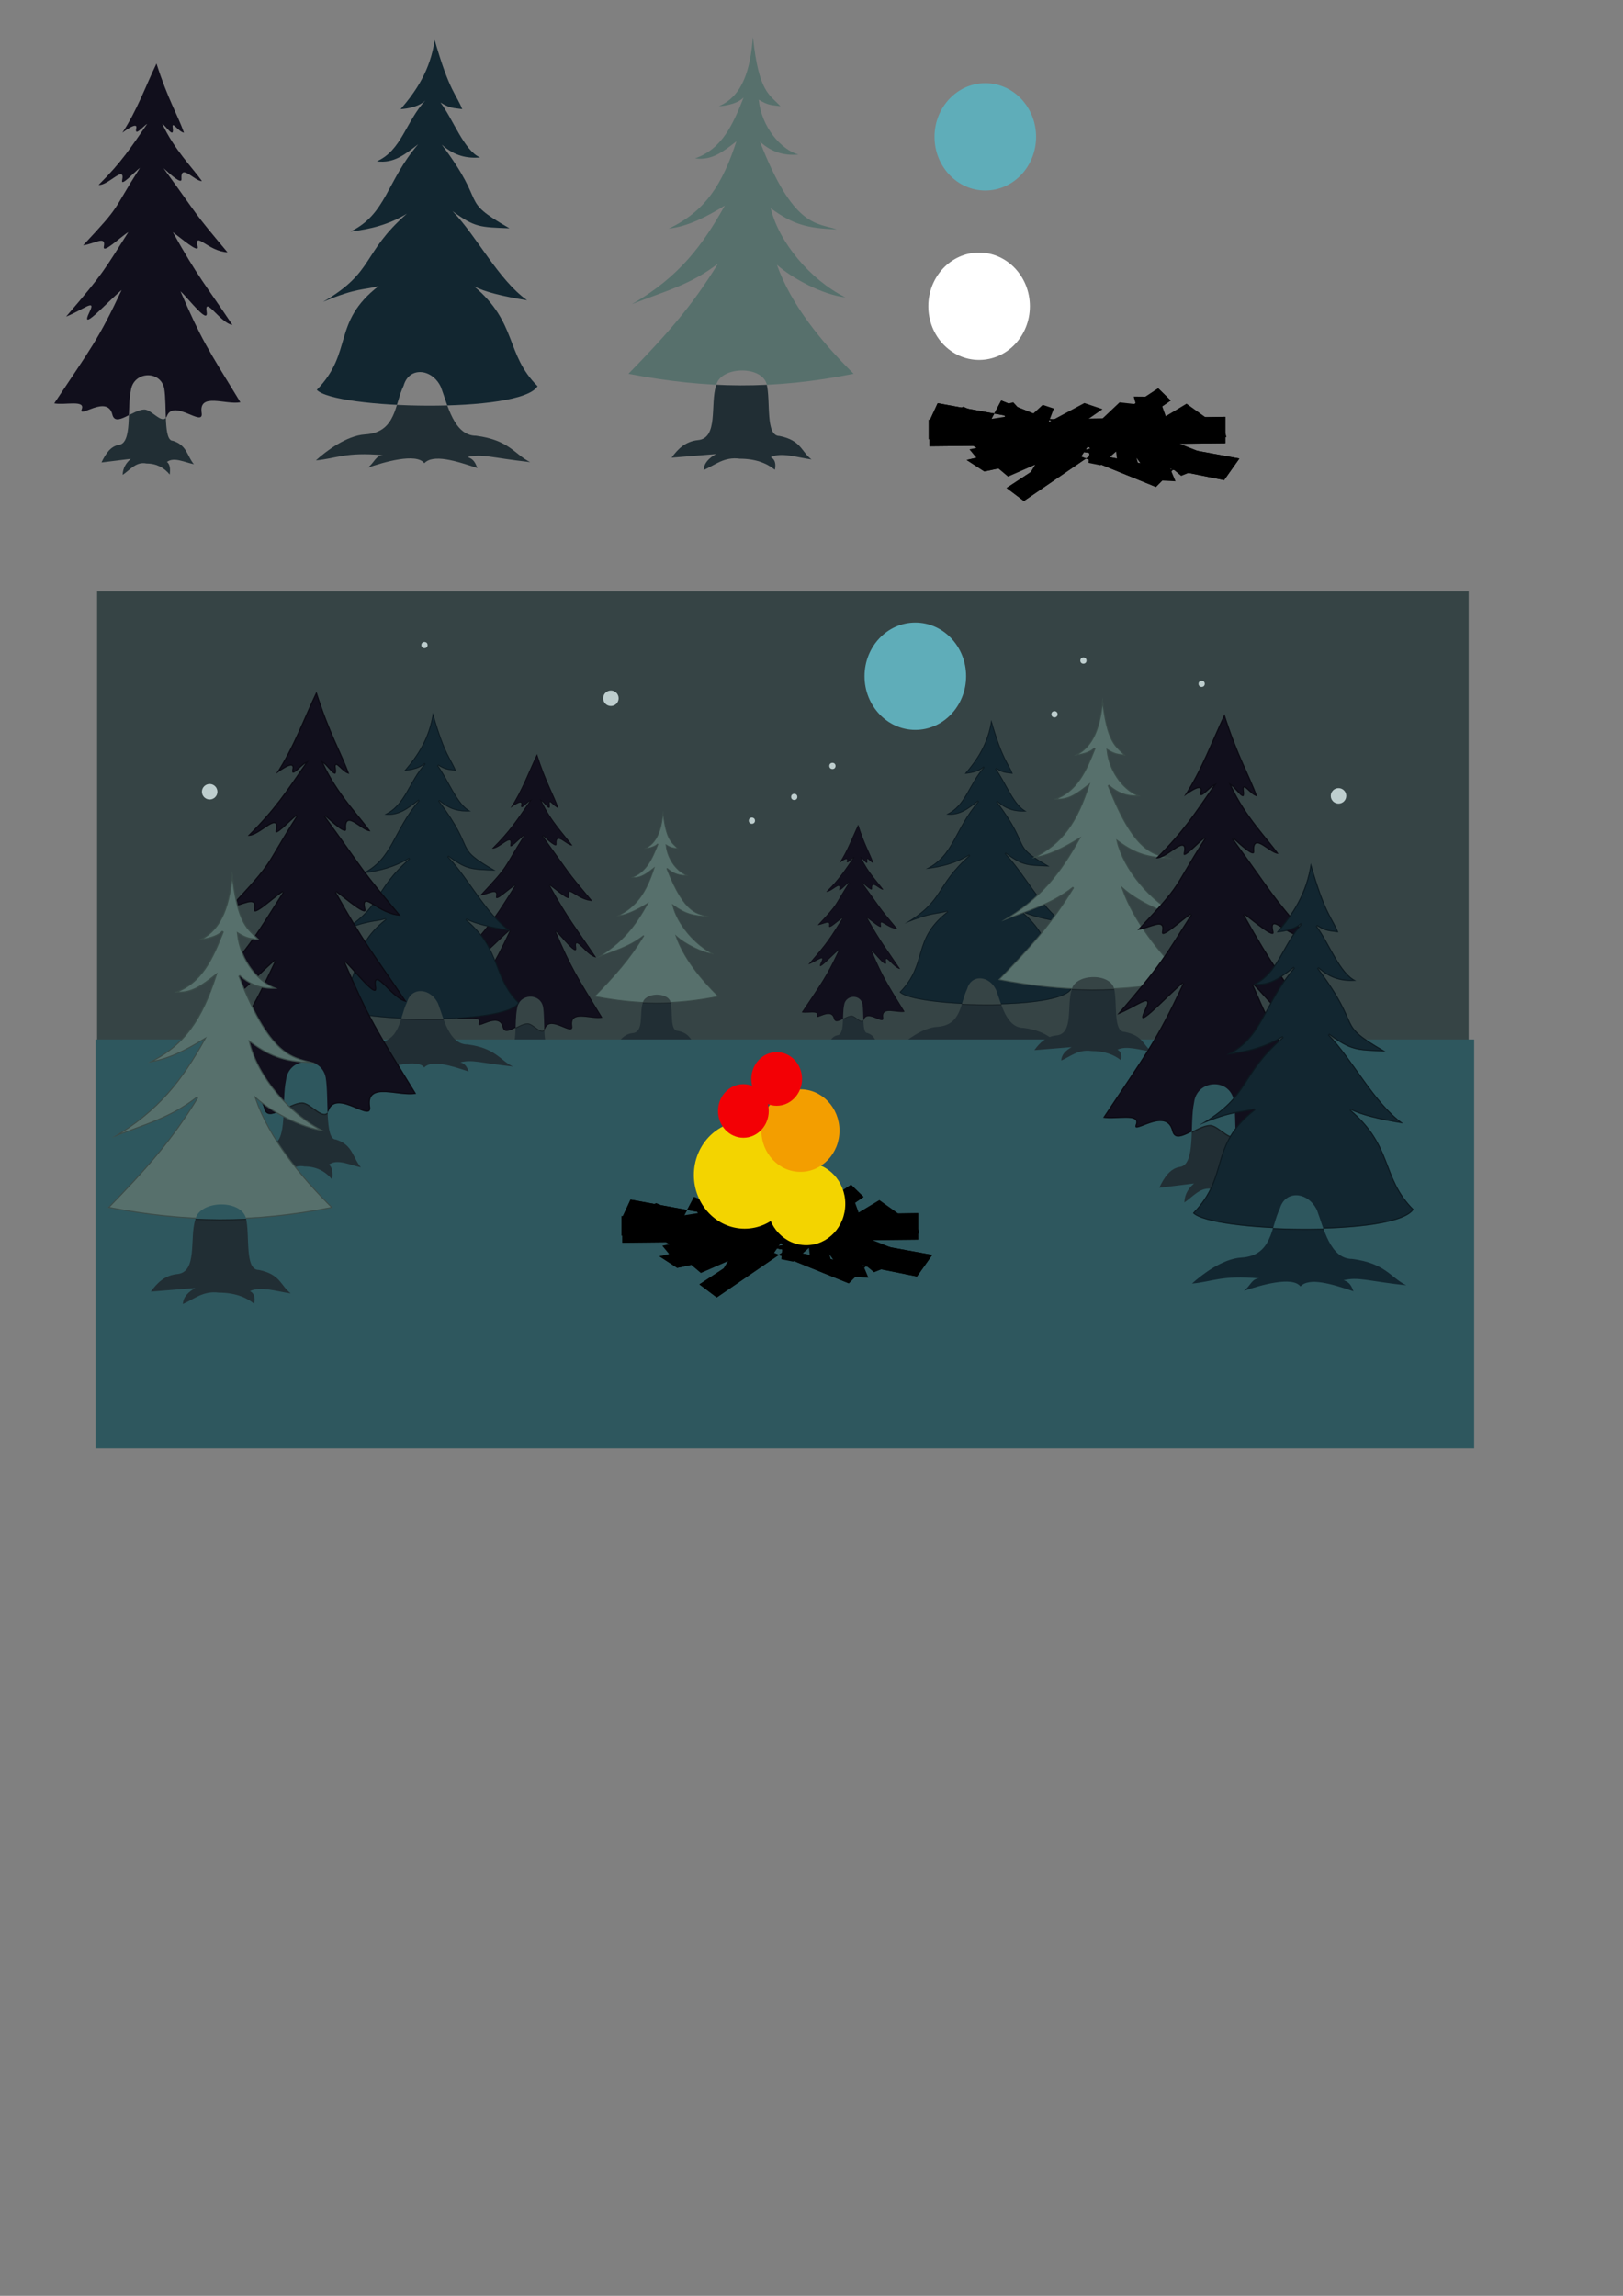 <?xml version="1.0" encoding="UTF-8" standalone="no"?>
<!-- Created with Inkscape (http://www.inkscape.org/) -->

<svg
   xmlns:dc="http://purl.org/dc/elements/1.1/"
   xmlns:cc="http://creativecommons.org/ns#"
   xmlns:rdf="http://www.w3.org/1999/02/22-rdf-syntax-ns#"
   xmlns:svg="http://www.w3.org/2000/svg"
   xmlns="http://www.w3.org/2000/svg"
   xmlns:xlink="http://www.w3.org/1999/xlink"
   xmlns:sodipodi="http://sodipodi.sourceforge.net/DTD/sodipodi-0.dtd"
   xmlns:inkscape="http://www.inkscape.org/namespaces/inkscape"
   width="210mm"
   height="297mm"
   viewBox="0 0 210 297"
   version="1.1"
   id="svg8"
   inkscape:version="0.92.3 (2405546, 2018-03-11)"
   sodipodi:docname="SamuraiJackInspiredConcept.svg"
   inkscape:export-filename="B:\Projetos\2019\2\Multiplayer-Dungeon-Adventure\Multiplayer-Dungeon-Adventure\PSD\SamuraiJackInspiredConcept.png"
   inkscape:export-xdpi="96"
   inkscape:export-ydpi="96">
  <rect x="0" y="0" width="210" height="297" fill="#808080" stroke="none"/>
  <defs
     id="defs2">
    <clipPath
       clipPathUnits="userSpaceOnUse"
       id="clipPath4630">
      <use
         x="0"
         y="0"
         xlink:href="#g4626"
         id="use4632"
         width="100%"
         height="100%" />
    </clipPath>
    <clipPath
       clipPathUnits="userSpaceOnUse"
       id="clipPath4640">
      <use
         x="0"
         y="0"
         xlink:href="#g4636"
         id="use4642"
         width="100%"
         height="100%" />
    </clipPath>
    <clipPath
       clipPathUnits="userSpaceOnUse"
       id="clipPath4650">
      <use
         x="0"
         y="0"
         xlink:href="#g4646"
         id="use4652"
         width="100%"
         height="100%" />
    </clipPath>
    <clipPath
       clipPathUnits="userSpaceOnUse"
       id="clipPath4650-7">
      <use
         x="0"
         y="0"
         xlink:href="#g4646-3"
         id="use4652-2"
         width="100%"
         height="100%" />
    </clipPath>
    <clipPath
       clipPathUnits="userSpaceOnUse"
       id="clipPath4640-9">
      <use
         x="0"
         y="0"
         xlink:href="#g4636-9"
         id="use4642-0"
         width="100%"
         height="100%" />
    </clipPath>
    <clipPath
       clipPathUnits="userSpaceOnUse"
       id="clipPath4640-1">
      <use
         x="0"
         y="0"
         xlink:href="#g4636-1"
         id="use4642-03"
         width="100%"
         height="100%" />
    </clipPath>
    <clipPath
       clipPathUnits="userSpaceOnUse"
       id="clipPath4630-4">
      <use
         x="0"
         y="0"
         xlink:href="#g4626-7"
         id="use4632-8"
         width="100%"
         height="100%" />
    </clipPath>
    <clipPath
       clipPathUnits="userSpaceOnUse"
       id="clipPath4650-5">
      <use
         x="0"
         y="0"
         xlink:href="#g4646-1"
         id="use4652-3"
         width="100%"
         height="100%" />
    </clipPath>
    <clipPath
       clipPathUnits="userSpaceOnUse"
       id="clipPath4650-5-5">
      <use
         x="0"
         y="0"
         xlink:href="#g4646-1-9"
         id="use4652-3-8"
         width="100%"
         height="100%" />
    </clipPath>
    <clipPath
       clipPathUnits="userSpaceOnUse"
       id="clipPath4650-5-5-2">
      <g
         id="use4652-3-8-4"
         inkscape:label="Clip">
        <path
           style="fill:#212e34;fill-opacity:1;stroke:none;stroke-width:0.215px;stroke-linecap:butt;stroke-linejoin:miter;stroke-opacity:1"
           d="m 132.922,165.999 c -0.507,2.355 0.22,6.775 -1.544,7.016 -1.045,0.161 -1.701,1.11 -2.251,2.272 l 3.795,-0.468 c -0.576,0.502 -1.021,1.115 -1.059,2.071 0.968,-0.639 1.741,-1.751 3.089,-1.47 1.312,0.005 2.272,0.544 3.003,1.429 0.104,-0.773 0.015,-1.348 -0.355,-1.63 0.905,-0.677 2.275,0.053 3.483,0.294 -0.887,-1.022 -0.871,-2.465 -2.733,-3.033 -1.238,9.8e-4 -0.735,-4.499 -1.103,-6.749 -0.477,-2.43 -4.019,-2.252 -4.325,0.267 z"
           id="path4912"
           inkscape:connector-curvature="0"
           sodipodi:nodetypes="cccccccccccc" />
        <path
           style="fill:#110f1c;fill-opacity:1;stroke:#000000;stroke-width:0.265px;stroke-linecap:butt;stroke-linejoin:miter;stroke-opacity:0.333"
           d="m 136.241,123.676 c 1.49,4.677 2.717,6.59 3.562,8.954 -0.717,-0.107 -1.596,-1.602 -1.462,-0.673 0.23,1.602 -0.849,-0.176 -1.352,-0.483 1.571,3.388 3.958,5.733 5.135,7.414 -0.892,0.065 -2.804,-2.391 -2.648,-0.276 0.06,0.807 -1.538,-0.69 -2.322,-1.393 4.978,6.858 3.58,5.28 8.275,10.88 -2.5,-0.101 -4.328,-2.868 -3.855,-0.723 0.208,0.945 -2.191,-1.132 -3.216,-1.88 3.241,5.802 4.198,6.756 7.706,11.99 -1.525,-0.179 -3.67,-3.885 -3.331,-1.678 0.269,1.756 -2.435,-1.821 -3.384,-2.665 2.741,6.311 3.362,7.19 7.75,14.354 -1.884,0.377 -5.416,-1.323 -5.012,1.383 0.29,1.942 -3.59,-1.845 -4.488,0.387 -0.525,1.304 -1.939,-0.829 -2.925,-0.826 -1.485,0.005 -3.731,2.341 -4.141,0.652 -0.648,-2.674 -4.481,0.625 -3.96,-0.705 0.48,-1.226 -2.22,-0.486 -3.561,-0.745 4.679,-7.043 5.698,-8.222 8.72,-14.666 -2.199,1.882 -5.537,5.663 -4.127,2.781 0.861,-1.76 -0.91,-0.181 -3.056,0.66 4.927,-5.722 4.909,-6.009 8.051,-10.925 -1.041,0.632 -3.388,2.945 -3.165,1.831 0.29,-1.445 -1.256,-0.295 -2.682,-0.128 5.103,-5.445 3.57,-4.103 7.35,-10.023 -0.786,0.606 -2.484,2.486 -2.304,1.614 0.437,-2.122 -1.862,0.753 -3.041,0.591 3.001,-2.974 4.154,-4.822 6.281,-7.884 -0.442,0.202 -1.677,1.765 -1.413,0.562 0.217,-0.99 -1.794,0.573 -1.794,0.573 1.902,-2.913 2.983,-5.962 4.41,-8.954 z"
           id="path4914"
           inkscape:connector-curvature="0"
           sodipodi:nodetypes="ccsccsccsccsccsssssccsccsccsccscc" />
      </g>
    </clipPath>
    <clipPath
       clipPathUnits="userSpaceOnUse"
       id="clipPath4630-2">
      <use
         x="0"
         y="0"
         xlink:href="#g4626-2"
         id="use4632-1"
         width="100%"
         height="100%" />
    </clipPath>
    <clipPath
       clipPathUnits="userSpaceOnUse"
       id="clipPath4640-3">
      <use
         x="0"
         y="0"
         xlink:href="#g4636-5"
         id="use4642-1"
         width="100%"
         height="100%" />
    </clipPath>
    <clipPath
       clipPathUnits="userSpaceOnUse"
       id="clipPath4630-3">
      <g
         id="use4632-0"
         inkscape:label="Clip">
        <path
           style="fill:#212e34;fill-opacity:1;stroke:none;stroke-width:0.265px;stroke-linecap:butt;stroke-linejoin:miter;stroke-opacity:1"
           d="m 64.849,163.46 c -0.768,2.355 0.334,6.775 -2.339,7.016 -1.583,0.161 -2.575,1.11 -3.408,2.272 l 5.746,-0.468 c -0.873,0.502 -1.547,1.115 -1.604,2.071 1.466,-0.639 2.637,-1.751 4.677,-1.47 1.987,0.005 3.441,0.544 4.547,1.429 0.157,-0.773 0.023,-1.348 -0.538,-1.63 1.371,-0.677 3.445,0.053 5.274,0.294 -1.343,-1.022 -1.318,-2.465 -4.138,-3.033 -1.875,9.8e-4 -1.114,-4.499 -1.67,-6.749 -0.723,-2.43 -6.086,-2.252 -6.548,0.267 z"
           id="path5068"
           inkscape:connector-curvature="0"
           sodipodi:nodetypes="cccccccccccc" />
        <path
           style="fill:#57706c;fill-opacity:1;stroke:#000000;stroke-width:0.265px;stroke-linecap:butt;stroke-linejoin:miter;stroke-opacity:0.333"
           d="m 69.624,118.33 c 0.77,7.174 2.116,7.392 3.562,8.954 -1.174,-0.175 -1.522,-0.067 -2.814,-0.856 0.368,3.555 2.856,6.435 5.135,7.113 -1.671,0.121 -3.29,-0.162 -4.97,-1.669 4.343,11.168 7.322,10.458 9.945,11.348 -3.853,-0.156 -5.635,-0.613 -8.553,-2.74 1.036,4.365 5.112,9.265 9.655,11.526 -3.04,-0.356 -6.949,-2.517 -8.853,-4.21 1.79,5.102 5.723,9.941 9.922,14.098 -10.282,2.06 -19.075,1.941 -29.132,0 4.78,-4.905 8.171,-8.657 11.593,-14.266 -3.472,2.719 -6.824,3.56 -11.125,5.245 6.163,-3.551 9.185,-7.713 11.994,-12.729 -2.361,1.433 -4.7,2.674 -7.25,2.973 4.735,-2.237 6.944,-5.74 8.753,-11.292 -1.687,1.302 -3.138,2.509 -5.345,2.205 3.536,-1.236 4.922,-4.454 6.281,-7.884 -1.002,1.047 -3.207,1.136 -3.207,1.136 3.154,-1.35 4.071,-4.853 4.41,-8.954 z"
           id="path5070"
           inkscape:connector-curvature="0"
           sodipodi:nodetypes="cccccccccccccccccccc" />
      </g>
    </clipPath>
    <clipPath
       clipPathUnits="userSpaceOnUse"
       id="clipPath4650-0">
      <use
         x="0"
         y="0"
         xlink:href="#g4646-4"
         id="use4652-6"
         width="100%"
         height="100%" />
    </clipPath>
    <clipPath
       clipPathUnits="userSpaceOnUse"
       id="clipPath4630-3-7">
      <use
         x="0"
         y="0"
         xlink:href="#g4626-8-7"
         id="use4632-0-1"
         width="100%"
         height="100%" />
    </clipPath>
    <clipPath
       clipPathUnits="userSpaceOnUse"
       id="clipPath1091">
      <use
         x="0"
         y="0"
         xlink:href="#g1087"
         id="use1093"
         width="100%"
         height="100%" />
    </clipPath>
    <clipPath
       clipPathUnits="userSpaceOnUse"
       id="clipPath1109">
      <use
         x="0"
         y="0"
         xlink:href="#g1105"
         id="use1111"
         width="100%"
         height="100%" />
    </clipPath>
    <clipPath
       clipPathUnits="userSpaceOnUse"
       id="clipPath1109-3">
      <use
         x="0"
         y="0"
         xlink:href="#g1105-3"
         id="use1111-1"
         width="100%"
         height="100%" />
    </clipPath>
    <clipPath
       clipPathUnits="userSpaceOnUse"
       id="clipPath1091-9">
      <use
         x="0"
         y="0"
         xlink:href="#g1087-7"
         id="use1093-4"
         width="100%"
         height="100%" />
    </clipPath>
  </defs>
  <sodipodi:namedview
     id="base"
     pagecolor="#ffffff"
     bordercolor="#666666"
     borderopacity="1.0"
     inkscape:pageopacity="0.0"
     inkscape:pageshadow="2"
     inkscape:zoom="0.9899495"
     inkscape:cx="345.52641"
     inkscape:cy="770.90718"
     inkscape:document-units="mm"
     inkscape:current-layer="layer1"
     showgrid="false"
     inkscape:window-width="1920"
     inkscape:window-height="1017"
     inkscape:window-x="-8"
     inkscape:window-y="-8"
     inkscape:window-maximized="1" />
  <g
     inkscape:label="Layer 1"
     inkscape:groupmode="layer"
     id="layer1">
    <g
       id="g4628"
       clip-path="url(#clipPath4630)"
       transform="translate(27.796,-113.539)"
       style="stroke:none">
      <g
         inkscape:label="Clip"
         id="g4626"
         style="stroke:none">
        <path
           sodipodi:nodetypes="cccccccccccc"
           inkscape:connector-curvature="0"
           id="path4592-4"
           d="m 64.849,163.46 c -0.768,2.355 0.334,6.775 -2.339,7.016 -1.583,0.161 -2.575,1.11 -3.408,2.272 l 5.746,-0.468 c -0.873,0.502 -1.547,1.115 -1.604,2.071 1.466,-0.639 2.637,-1.751 4.677,-1.47 1.987,0.005 3.441,0.544 4.547,1.429 0.157,-0.773 0.023,-1.348 -0.538,-1.63 1.371,-0.677 3.445,0.053 5.274,0.294 -1.343,-1.022 -1.318,-2.465 -4.138,-3.033 -1.875,9.8e-4 -1.114,-4.499 -1.67,-6.749 -0.723,-2.43 -6.086,-2.252 -6.548,0.267 z"
           style="fill:#212e34;fill-opacity:1;stroke:none;stroke-width:0.265px;stroke-linecap:butt;stroke-linejoin:miter;stroke-opacity:1" />
        <path
           sodipodi:nodetypes="cccccccccccccccccccc"
           inkscape:connector-curvature="0"
           id="path21"
           d="m 69.624,118.33 c 0.77,7.174 2.116,7.392 3.562,8.954 -1.174,-0.175 -1.522,-0.067 -2.814,-0.856 0.368,3.555 2.856,6.435 5.135,7.113 -1.671,0.121 -3.29,-0.162 -4.97,-1.669 4.343,11.168 7.322,10.458 9.945,11.348 -3.853,-0.156 -5.635,-0.613 -8.553,-2.74 1.036,4.365 5.112,9.265 9.655,11.526 -3.04,-0.356 -6.949,-2.517 -8.853,-4.21 1.79,5.102 5.723,9.941 9.922,14.098 -10.282,2.06 -19.075,1.941 -29.132,0 4.78,-4.905 8.171,-8.657 11.593,-14.266 -3.472,2.719 -6.824,3.56 -11.125,5.245 6.163,-3.551 9.185,-7.713 11.994,-12.729 -2.361,1.433 -4.7,2.674 -7.25,2.973 4.735,-2.237 6.944,-5.74 8.753,-11.292 -1.687,1.302 -3.138,2.509 -5.345,2.205 3.536,-1.236 4.922,-4.454 6.281,-7.884 -1.002,1.047 -3.207,1.136 -3.207,1.136 3.154,-1.35 4.071,-4.853 4.41,-8.954 z"
           style="fill:#57706c;fill-opacity:1;stroke:none;stroke-width:0.265px;stroke-linecap:butt;stroke-linejoin:miter;stroke-opacity:0.333" />
      </g>
    </g>
    <g
       id="g4638"
       clip-path="url(#clipPath4640)"
       transform="translate(-45.586,-115.836)">
      <g
         inkscape:label="Clip"
         id="g4636">
        <path
           sodipodi:nodetypes="cccccccccccc"
           inkscape:connector-curvature="0"
           id="path4592"
           d="m 97.814,165.727 c -1.176,2.355 -0.906,6.066 -4.999,6.307 -2.424,0.161 -5.077,2.197 -6.353,3.358 2.627,-0.226 3.801,-1.117 8.7,-0.668 -0.982,0.032 -1.112,0.937 -1.978,1.61 2.038,-0.708 6.271,-1.951 7.305,-0.572 1.154,-1.223 4.088,-0.307 6.869,0.626 -0.245,-0.582 -0.445,-1.188 -1.294,-1.425 1.938,-0.464 2.961,0.084 8.122,0.655 -2.057,-1.022 -2.681,-2.843 -6.999,-3.411 -2.871,9.8e-4 -3.69,-4.027 -4.543,-6.276 -1.107,-2.43 -4.123,-2.724 -4.831,-0.205 z"
           style="fill:#212e34;fill-opacity:1;stroke:none;stroke-width:0.327px;stroke-linecap:butt;stroke-linejoin:miter;stroke-opacity:1" />
        <path
           sodipodi:nodetypes="cccccccccccccccccccc"
           inkscape:connector-curvature="0"
           id="path21-3"
           d="m 101.83,121.003 c 1.906,6.722 2.85,7.095 3.562,8.954 -1.174,-0.175 -1.522,-0.067 -2.814,-0.856 1.648,2.176 3.052,6.223 5.135,7.113 -1.671,0.121 -3.29,-0.162 -4.97,-1.669 6.134,8.147 2.012,6.94 8.764,10.828 -3.853,-0.156 -4.454,-0.093 -7.371,-2.22 3.173,3.266 5.905,8.857 9.655,11.526 -3.12,-0.496 -5.513,-1.088 -6.857,-1.799 5.636,4.742 4.026,8.758 8.209,12.917 -2.19,3.594 -26.233,2.966 -28.565,0.472 4.78,-4.905 1.905,-8.71 8.003,-13.427 -1.869,0.533 -2.746,0.167 -7.183,2.038 6.732,-3.918 4.971,-6.275 10.838,-11.399 -2.361,1.433 -4.747,2.013 -7.297,2.312 4.665,-2.261 4.643,-6.507 8.753,-11.292 -1.687,1.302 -3.138,2.509 -5.345,2.205 3.199,-1.418 3.727,-5.098 6.281,-7.884 -1.002,1.047 -3.207,1.136 -3.207,1.136 1.999,-2.312 3.845,-5.041 4.41,-8.954 z"
           style="fill:#122630;fill-opacity:1;stroke:none;stroke-width:0.265px;stroke-linecap:butt;stroke-linejoin:miter;stroke-opacity:0.333" />
      </g>
    </g>
    <g
       id="g4648"
       clip-path="url(#clipPath4650)"
       transform="translate(-115.995,-115.46)"
       style="stroke:none;stroke-opacity:1">
      <g
         inkscape:label="Clip"
         id="g4646"
         style="stroke:none;stroke-opacity:1">
        <path
           sodipodi:nodetypes="cccccccccccc"
           inkscape:connector-curvature="0"
           id="path4592-4-2"
           d="m 132.922,165.999 c -0.507,2.355 0.22,6.775 -1.544,7.016 -1.045,0.161 -1.701,1.11 -2.251,2.272 l 3.795,-0.468 c -0.576,0.502 -1.021,1.115 -1.059,2.071 0.968,-0.639 1.741,-1.751 3.089,-1.47 1.312,0.005 2.272,0.544 3.003,1.429 0.104,-0.773 0.015,-1.348 -0.355,-1.63 0.905,-0.677 2.275,0.053 3.483,0.294 -0.887,-1.022 -0.871,-2.465 -2.733,-3.033 -1.238,9.8e-4 -0.735,-4.499 -1.103,-6.749 -0.477,-2.43 -4.019,-2.252 -4.325,0.267 z"
           style="fill:#212e34;fill-opacity:1;stroke:none;stroke-width:0.215px;stroke-linecap:butt;stroke-linejoin:miter;stroke-opacity:1" />
        <path
           sodipodi:nodetypes="ccsccsccsccsccsssssccsccsccsccscc"
           inkscape:connector-curvature="0"
           id="path21-8"
           d="m 136.241,123.676 c 1.49,4.677 2.717,6.59 3.562,8.954 -0.717,-0.107 -1.596,-1.602 -1.462,-0.673 0.23,1.602 -0.849,-0.176 -1.352,-0.483 1.571,3.388 3.958,5.733 5.135,7.414 -0.892,0.065 -2.804,-2.391 -2.648,-0.276 0.06,0.807 -1.538,-0.69 -2.322,-1.393 4.978,6.858 3.58,5.28 8.275,10.88 -2.5,-0.101 -4.328,-2.868 -3.855,-0.723 0.208,0.945 -2.191,-1.132 -3.216,-1.88 3.241,5.802 4.198,6.756 7.706,11.99 -1.525,-0.179 -3.67,-3.885 -3.331,-1.678 0.269,1.756 -2.435,-1.821 -3.384,-2.665 2.741,6.311 3.362,7.19 7.75,14.354 -1.884,0.377 -5.416,-1.323 -5.012,1.383 0.29,1.942 -3.59,-1.845 -4.488,0.387 -0.525,1.304 -1.939,-0.829 -2.925,-0.826 -1.485,0.005 -3.731,2.341 -4.141,0.652 -0.648,-2.674 -4.481,0.625 -3.96,-0.705 0.48,-1.226 -2.22,-0.486 -3.561,-0.745 4.679,-7.043 5.698,-8.222 8.72,-14.666 -2.199,1.882 -5.537,5.663 -4.127,2.781 0.861,-1.76 -0.91,-0.181 -3.056,0.66 4.927,-5.722 4.909,-6.009 8.051,-10.925 -1.041,0.632 -3.388,2.945 -3.165,1.831 0.29,-1.445 -1.256,-0.295 -2.682,-0.128 5.103,-5.445 3.57,-4.103 7.35,-10.023 -0.786,0.606 -2.484,2.486 -2.304,1.614 0.437,-2.122 -1.862,0.753 -3.041,0.591 3.001,-2.974 4.154,-4.822 6.281,-7.884 -0.442,0.202 -1.677,1.765 -1.413,0.562 0.217,-0.99 -1.794,0.573 -1.794,0.573 1.902,-2.913 2.983,-5.962 4.41,-8.954 z"
           style="fill:#110f1c;fill-opacity:1;stroke:none;stroke-width:0.265px;stroke-linecap:butt;stroke-linejoin:miter;stroke-opacity:1" />
      </g>
    </g>
    <rect
       style="fill:#364445;fill-opacity:1;stroke:none;stroke-width:0.287;stroke-opacity:0.333"
       id="rect4684"
       width="177.467"
       height="94.079"
       x="12.562"
       y="76.503" />
    <g
       id="g4628-0-9"
       clip-path="url(#clipPath4630-3-7)"
       transform="matrix(0.552,0,0,0.552,47.355,39.546)">
      <g
         inkscape:label="Clip"
         id="g4626-8-7">
        <path
           sodipodi:nodetypes="cccccccccccc"
           inkscape:connector-curvature="0"
           id="path4592-4-1-1"
           d="m 64.849,163.46 c -0.768,2.355 0.334,6.775 -2.339,7.016 -1.583,0.161 -2.575,1.11 -3.408,2.272 l 5.746,-0.468 c -0.873,0.502 -1.547,1.115 -1.604,2.071 1.466,-0.639 2.637,-1.751 4.677,-1.47 1.987,0.005 3.441,0.544 4.547,1.429 0.157,-0.773 0.023,-1.348 -0.538,-1.63 1.371,-0.677 3.445,0.053 5.274,0.294 -1.343,-1.022 -1.318,-2.465 -4.138,-3.033 -1.875,9.8e-4 -1.114,-4.499 -1.67,-6.749 -0.723,-2.43 -6.086,-2.252 -6.548,0.267 z"
           style="fill:#212e34;fill-opacity:1;stroke:none;stroke-width:0.265px;stroke-linecap:butt;stroke-linejoin:miter;stroke-opacity:1" />
        <path
           sodipodi:nodetypes="cccccccccccccccccccc"
           inkscape:connector-curvature="0"
           id="path21-6-0"
           d="m 69.624,118.33 c 0.77,7.174 2.116,7.392 3.562,8.954 -1.174,-0.175 -1.522,-0.067 -2.814,-0.856 0.368,3.555 2.856,6.435 5.135,7.113 -1.671,0.121 -3.29,-0.162 -4.97,-1.669 4.343,11.168 7.322,10.458 9.945,11.348 -3.853,-0.156 -5.635,-0.613 -8.553,-2.74 1.036,4.365 5.112,9.265 9.655,11.526 -3.04,-0.356 -6.949,-2.517 -8.853,-4.21 1.79,5.102 5.723,9.941 9.922,14.098 -10.282,2.06 -19.075,1.941 -29.132,0 4.78,-4.905 8.171,-8.657 11.593,-14.266 -3.472,2.719 -6.824,3.56 -11.125,5.245 6.163,-3.551 9.185,-7.713 11.994,-12.729 -2.361,1.433 -4.7,2.674 -7.25,2.973 4.735,-2.237 6.944,-5.74 8.753,-11.292 -1.687,1.302 -3.138,2.509 -5.345,2.205 3.536,-1.236 4.922,-4.454 6.281,-7.884 -1.002,1.047 -3.207,1.136 -3.207,1.136 3.154,-1.35 4.071,-4.853 4.41,-8.954 z"
           style="fill:#57706c;fill-opacity:1;stroke:#000000;stroke-width:0.265px;stroke-linecap:butt;stroke-linejoin:miter;stroke-opacity:0.333" />
      </g>
    </g>
    <g
       id="g4648-77"
       clip-path="url(#clipPath4650-0)"
       transform="matrix(0.552,0,0,0.552,35.841,38.424)">
      <g
         inkscape:label="Clip"
         id="g4646-4">
        <path
           sodipodi:nodetypes="cccccccccccc"
           inkscape:connector-curvature="0"
           id="path4592-4-2-0"
           d="m 132.922,165.999 c -0.507,2.355 0.22,6.775 -1.544,7.016 -1.045,0.161 -1.701,1.11 -2.251,2.272 l 3.795,-0.468 c -0.576,0.502 -1.021,1.115 -1.059,2.071 0.968,-0.639 1.741,-1.751 3.089,-1.47 1.312,0.005 2.272,0.544 3.003,1.429 0.104,-0.773 0.015,-1.348 -0.355,-1.63 0.905,-0.677 2.275,0.053 3.483,0.294 -0.887,-1.022 -0.871,-2.465 -2.733,-3.033 -1.238,9.8e-4 -0.735,-4.499 -1.103,-6.749 -0.477,-2.43 -4.019,-2.252 -4.325,0.267 z"
           style="fill:#212e34;fill-opacity:1;stroke:none;stroke-width:0.215px;stroke-linecap:butt;stroke-linejoin:miter;stroke-opacity:1" />
        <path
           sodipodi:nodetypes="ccsccsccsccsccsssssccsccsccsccscc"
           inkscape:connector-curvature="0"
           id="path21-8-6"
           d="m 136.241,123.676 c 1.49,4.677 2.717,6.59 3.562,8.954 -0.717,-0.107 -1.596,-1.602 -1.462,-0.673 0.23,1.602 -0.849,-0.176 -1.352,-0.483 1.571,3.388 3.958,5.733 5.135,7.414 -0.892,0.065 -2.804,-2.391 -2.648,-0.276 0.06,0.807 -1.538,-0.69 -2.322,-1.393 4.978,6.858 3.58,5.28 8.275,10.88 -2.5,-0.101 -4.328,-2.868 -3.855,-0.723 0.208,0.945 -2.191,-1.132 -3.216,-1.88 3.241,5.802 4.198,6.756 7.706,11.99 -1.525,-0.179 -3.67,-3.885 -3.331,-1.678 0.269,1.756 -2.435,-1.821 -3.384,-2.665 2.741,6.311 3.362,7.19 7.75,14.354 -1.884,0.377 -5.416,-1.323 -5.012,1.383 0.29,1.942 -3.59,-1.845 -4.488,0.387 -0.525,1.304 -1.939,-0.829 -2.925,-0.826 -1.485,0.005 -3.731,2.341 -4.141,0.652 -0.648,-2.674 -4.481,0.625 -3.96,-0.705 0.48,-1.226 -2.22,-0.486 -3.561,-0.745 4.679,-7.043 5.698,-8.222 8.72,-14.666 -2.199,1.882 -5.537,5.663 -4.127,2.781 0.861,-1.76 -0.91,-0.181 -3.056,0.66 4.927,-5.722 4.909,-6.009 8.051,-10.925 -1.041,0.632 -3.388,2.945 -3.165,1.831 0.29,-1.445 -1.256,-0.295 -2.682,-0.128 5.103,-5.445 3.57,-4.103 7.35,-10.023 -0.786,0.606 -2.484,2.486 -2.304,1.614 0.437,-2.122 -1.862,0.753 -3.041,0.591 3.001,-2.974 4.154,-4.822 6.281,-7.884 -0.442,0.202 -1.677,1.765 -1.413,0.562 0.217,-0.99 -1.794,0.573 -1.794,0.573 1.902,-2.913 2.983,-5.962 4.41,-8.954 z"
           style="fill:#110f1c;fill-opacity:1;stroke:#000000;stroke-width:0.265px;stroke-linecap:butt;stroke-linejoin:miter;stroke-opacity:0.333" />
      </g>
    </g>
    <g
       id="g4648-0"
       clip-path="url(#clipPath4650-7)"
       transform="matrix(0.778,0,0,0.778,-36.508,1.335)">
      <g
         inkscape:label="Clip"
         id="g4646-3">
        <path
           sodipodi:nodetypes="cccccccccccc"
           inkscape:connector-curvature="0"
           id="path4592-4-2-8"
           d="m 132.922,165.999 c -0.507,2.355 0.22,6.775 -1.544,7.016 -1.045,0.161 -1.701,1.11 -2.251,2.272 l 3.795,-0.468 c -0.576,0.502 -1.021,1.115 -1.059,2.071 0.968,-0.639 1.741,-1.751 3.089,-1.47 1.312,0.005 2.272,0.544 3.003,1.429 0.104,-0.773 0.015,-1.348 -0.355,-1.63 0.905,-0.677 2.275,0.053 3.483,0.294 -0.887,-1.022 -0.871,-2.465 -2.733,-3.033 -1.238,9.8e-4 -0.735,-4.499 -1.103,-6.749 -0.477,-2.43 -4.019,-2.252 -4.325,0.267 z"
           style="fill:#212e34;fill-opacity:1;stroke:none;stroke-width:0.215px;stroke-linecap:butt;stroke-linejoin:miter;stroke-opacity:1" />
        <path
           sodipodi:nodetypes="ccsccsccsccsccsssssccsccsccsccscc"
           inkscape:connector-curvature="0"
           id="path21-8-4"
           d="m 136.241,123.676 c 1.49,4.677 2.717,6.59 3.562,8.954 -0.717,-0.107 -1.596,-1.602 -1.462,-0.673 0.23,1.602 -0.849,-0.176 -1.352,-0.483 1.571,3.388 3.958,5.733 5.135,7.414 -0.892,0.065 -2.804,-2.391 -2.648,-0.276 0.06,0.807 -1.538,-0.69 -2.322,-1.393 4.978,6.858 3.58,5.28 8.275,10.88 -2.5,-0.101 -4.328,-2.868 -3.855,-0.723 0.208,0.945 -2.191,-1.132 -3.216,-1.88 3.241,5.802 4.198,6.756 7.706,11.99 -1.525,-0.179 -3.67,-3.885 -3.331,-1.678 0.269,1.756 -2.435,-1.821 -3.384,-2.665 2.741,6.311 3.362,7.19 7.75,14.354 -1.884,0.377 -5.416,-1.323 -5.012,1.383 0.29,1.942 -3.59,-1.845 -4.488,0.387 -0.525,1.304 -1.939,-0.829 -2.925,-0.826 -1.485,0.005 -3.731,2.341 -4.141,0.652 -0.648,-2.674 -4.481,0.625 -3.96,-0.705 0.48,-1.226 -2.22,-0.486 -3.561,-0.745 4.679,-7.043 5.698,-8.222 8.72,-14.666 -2.199,1.882 -5.537,5.663 -4.127,2.781 0.861,-1.76 -0.91,-0.181 -3.056,0.66 4.927,-5.722 4.909,-6.009 8.051,-10.925 -1.041,0.632 -3.388,2.945 -3.165,1.831 0.29,-1.445 -1.256,-0.295 -2.682,-0.128 5.103,-5.445 3.57,-4.103 7.35,-10.023 -0.786,0.606 -2.484,2.486 -2.304,1.614 0.437,-2.122 -1.862,0.753 -3.041,0.591 3.001,-2.974 4.154,-4.822 6.281,-7.884 -0.442,0.202 -1.677,1.765 -1.413,0.562 0.217,-0.99 -1.794,0.573 -1.794,0.573 1.902,-2.913 2.983,-5.962 4.41,-8.954 z"
           style="fill:#110f1c;fill-opacity:1;stroke:#000000;stroke-width:0.265px;stroke-linecap:butt;stroke-linejoin:miter;stroke-opacity:0.333" />
      </g>
    </g>
    <g
       id="g4638-0"
       clip-path="url(#clipPath4640-1)"
       transform="matrix(0.778,0,0,0.778,49.041,-1.005)">
      <g
         inkscape:label="Clip"
         id="g4636-1">
        <path
           sodipodi:nodetypes="cccccccccccc"
           inkscape:connector-curvature="0"
           id="path4592-7"
           d="m 97.814,165.727 c -1.176,2.355 -0.906,6.066 -4.999,6.307 -2.424,0.161 -5.077,2.197 -6.353,3.358 2.627,-0.226 3.801,-1.117 8.7,-0.668 -0.982,0.032 -1.112,0.937 -1.978,1.61 2.038,-0.708 6.271,-1.951 7.305,-0.572 1.154,-1.223 4.088,-0.307 6.869,0.626 -0.245,-0.582 -0.445,-1.188 -1.294,-1.425 1.938,-0.464 2.961,0.084 8.122,0.655 -2.057,-1.022 -2.681,-2.843 -6.999,-3.411 -2.871,9.8e-4 -3.69,-4.027 -4.543,-6.276 -1.107,-2.43 -4.123,-2.724 -4.831,-0.205 z"
           style="fill:#212e34;fill-opacity:1;stroke:none;stroke-width:0.327px;stroke-linecap:butt;stroke-linejoin:miter;stroke-opacity:1" />
        <path
           sodipodi:nodetypes="cccccccccccccccccccc"
           inkscape:connector-curvature="0"
           id="path21-3-8"
           d="m 101.83,121.003 c 1.906,6.722 2.85,7.095 3.562,8.954 -1.174,-0.175 -1.522,-0.067 -2.814,-0.856 1.648,2.176 3.052,6.223 5.135,7.113 -1.671,0.121 -3.29,-0.162 -4.97,-1.669 6.134,8.147 2.012,6.94 8.764,10.828 -3.853,-0.156 -4.454,-0.093 -7.371,-2.22 3.173,3.266 5.905,8.857 9.655,11.526 -3.12,-0.496 -5.513,-1.088 -6.857,-1.799 5.636,4.742 4.026,8.758 8.209,12.917 -2.19,3.594 -26.233,2.966 -28.565,0.472 4.78,-4.905 1.905,-8.71 8.003,-13.427 -1.869,0.533 -2.746,0.167 -7.183,2.038 6.732,-3.918 4.971,-6.275 10.838,-11.399 -2.361,1.433 -4.747,2.013 -7.297,2.312 4.665,-2.261 4.643,-6.507 8.753,-11.292 -1.687,1.302 -3.138,2.509 -5.345,2.205 3.199,-1.418 3.727,-5.098 6.281,-7.884 -1.002,1.047 -3.207,1.136 -3.207,1.136 1.999,-2.312 3.845,-5.041 4.41,-8.954 z"
           style="fill:#122630;fill-opacity:1;stroke:#000000;stroke-width:0.265px;stroke-linecap:butt;stroke-linejoin:miter;stroke-opacity:0.333" />
      </g>
    </g>
    <rect
       style="fill:#2e575e;fill-opacity:1;stroke:none;stroke-width:0.262;stroke-opacity:0.333"
       id="rect5074"
       width="178.38"
       height="52.917"
       x="12.363"
       y="134.47" />
    <g
       id="g4638-4"
       clip-path="url(#clipPath4640-9)"
       transform="matrix(0.838,0,0,0.838,-29.32,-9.192)">
      <g
         inkscape:label="Clip"
         id="g4636-9">
        <path
           sodipodi:nodetypes="cccccccccccc"
           inkscape:connector-curvature="0"
           id="path4592-0"
           d="m 97.814,165.727 c -1.176,2.355 -0.906,6.066 -4.999,6.307 -2.424,0.161 -5.077,2.197 -6.353,3.358 2.627,-0.226 3.801,-1.117 8.7,-0.668 -0.982,0.032 -1.112,0.937 -1.978,1.61 2.038,-0.708 6.271,-1.951 7.305,-0.572 1.154,-1.223 4.088,-0.307 6.869,0.626 -0.245,-0.582 -0.445,-1.188 -1.294,-1.425 1.938,-0.464 2.961,0.084 8.122,0.655 -2.057,-1.022 -2.681,-2.843 -6.999,-3.411 -2.871,9.8e-4 -3.69,-4.027 -4.543,-6.276 -1.107,-2.43 -4.123,-2.724 -4.831,-0.205 z"
           style="fill:#212e34;fill-opacity:1;stroke:none;stroke-width:0.327px;stroke-linecap:butt;stroke-linejoin:miter;stroke-opacity:1" />
        <path
           sodipodi:nodetypes="cccccccccccccccccccc"
           inkscape:connector-curvature="0"
           id="path21-3-4"
           d="m 101.83,121.003 c 1.906,6.722 2.85,7.095 3.562,8.954 -1.174,-0.175 -1.522,-0.067 -2.814,-0.856 1.648,2.176 3.052,6.223 5.135,7.113 -1.671,0.121 -3.29,-0.162 -4.97,-1.669 6.134,8.147 2.012,6.94 8.764,10.828 -3.853,-0.156 -4.454,-0.093 -7.371,-2.22 3.173,3.266 5.905,8.857 9.655,11.526 -3.12,-0.496 -5.513,-1.088 -6.857,-1.799 5.636,4.742 4.026,8.758 8.209,12.917 -2.19,3.594 -26.233,2.966 -28.565,0.472 4.78,-4.905 1.905,-8.71 8.003,-13.427 -1.869,0.533 -2.746,0.167 -7.183,2.038 6.732,-3.918 4.971,-6.275 10.838,-11.399 -2.361,1.433 -4.747,2.013 -7.297,2.312 4.665,-2.261 4.643,-6.507 8.753,-11.292 -1.687,1.302 -3.138,2.509 -5.345,2.205 3.199,-1.418 3.727,-5.098 6.281,-7.884 -1.002,1.047 -3.207,1.136 -3.207,1.136 1.999,-2.312 3.845,-5.041 4.41,-8.954 z"
           style="fill:#122630;fill-opacity:1;stroke:#000000;stroke-width:0.265px;stroke-linecap:butt;stroke-linejoin:miter;stroke-opacity:0.333" />
      </g>
    </g>
    <g
       id="g4628-8"
       clip-path="url(#clipPath4630-4)"
       transform="matrix(0.838,0,0,0.838,84.313,-8.911)">
      <g
         inkscape:label="Clip"
         id="g4626-7">
        <path
           sodipodi:nodetypes="cccccccccccc"
           inkscape:connector-curvature="0"
           id="path4592-4-8"
           d="m 64.849,163.46 c -0.768,2.355 0.334,6.775 -2.339,7.016 -1.583,0.161 -2.575,1.11 -3.408,2.272 l 5.746,-0.468 c -0.873,0.502 -1.547,1.115 -1.604,2.071 1.466,-0.639 2.637,-1.751 4.677,-1.47 1.987,0.005 3.441,0.544 4.547,1.429 0.157,-0.773 0.023,-1.348 -0.538,-1.63 1.371,-0.677 3.445,0.053 5.274,0.294 -1.343,-1.022 -1.318,-2.465 -4.138,-3.033 -1.875,9.8e-4 -1.114,-4.499 -1.67,-6.749 -0.723,-2.43 -6.086,-2.252 -6.548,0.267 z"
           style="fill:#212e34;fill-opacity:1;stroke:none;stroke-width:0.265px;stroke-linecap:butt;stroke-linejoin:miter;stroke-opacity:1" />
        <path
           sodipodi:nodetypes="cccccccccccccccccccc"
           inkscape:connector-curvature="0"
           id="path21-5"
           d="m 69.624,118.33 c 0.77,7.174 2.116,7.392 3.562,8.954 -1.174,-0.175 -1.522,-0.067 -2.814,-0.856 0.368,3.555 2.856,6.435 5.135,7.113 -1.671,0.121 -3.29,-0.162 -4.97,-1.669 4.343,11.168 7.322,10.458 9.945,11.348 -3.853,-0.156 -5.635,-0.613 -8.553,-2.74 1.036,4.365 5.112,9.265 9.655,11.526 -3.04,-0.356 -6.949,-2.517 -8.853,-4.21 1.79,5.102 5.723,9.941 9.922,14.098 -10.282,2.06 -19.075,1.941 -29.132,0 4.78,-4.905 8.171,-8.657 11.593,-14.266 -3.472,2.719 -6.824,3.56 -11.125,5.245 6.163,-3.551 9.185,-7.713 11.994,-12.729 -2.361,1.433 -4.7,2.674 -7.25,2.973 4.735,-2.237 6.944,-5.74 8.753,-11.292 -1.687,1.302 -3.138,2.509 -5.345,2.205 3.536,-1.236 4.922,-4.454 6.281,-7.884 -1.002,1.047 -3.207,1.136 -3.207,1.136 3.154,-1.35 4.071,-4.853 4.41,-8.954 z"
           style="fill:#57706c;fill-opacity:1;stroke:#000000;stroke-width:0.265px;stroke-linecap:butt;stroke-linejoin:miter;stroke-opacity:0.333" />
      </g>
    </g>
    <g
       id="g4648-7"
       clip-path="url(#clipPath4650-5)"
       transform="matrix(1.187,0,0,1.187,-120.769,-57.321)">
      <g
         inkscape:label="Clip"
         id="g4646-1">
        <path
           sodipodi:nodetypes="cccccccccccc"
           inkscape:connector-curvature="0"
           id="path4592-4-2-4"
           d="m 132.922,165.999 c -0.507,2.355 0.22,6.775 -1.544,7.016 -1.045,0.161 -1.701,1.11 -2.251,2.272 l 3.795,-0.468 c -0.576,0.502 -1.021,1.115 -1.059,2.071 0.968,-0.639 1.741,-1.751 3.089,-1.47 1.312,0.005 2.272,0.544 3.003,1.429 0.104,-0.773 0.015,-1.348 -0.355,-1.63 0.905,-0.677 2.275,0.053 3.483,0.294 -0.887,-1.022 -0.871,-2.465 -2.733,-3.033 -1.238,9.8e-4 -0.735,-4.499 -1.103,-6.749 -0.477,-2.43 -4.019,-2.252 -4.325,0.267 z"
           style="fill:#212e34;fill-opacity:1;stroke:none;stroke-width:0.215px;stroke-linecap:butt;stroke-linejoin:miter;stroke-opacity:1" />
        <path
           sodipodi:nodetypes="ccsccsccsccsccsssssccsccsccsccscc"
           inkscape:connector-curvature="0"
           id="path21-8-2"
           d="m 136.241,123.676 c 1.49,4.677 2.717,6.59 3.562,8.954 -0.717,-0.107 -1.596,-1.602 -1.462,-0.673 0.23,1.602 -0.849,-0.176 -1.352,-0.483 1.571,3.388 3.958,5.733 5.135,7.414 -0.892,0.065 -2.804,-2.391 -2.648,-0.276 0.06,0.807 -1.538,-0.69 -2.322,-1.393 4.978,6.858 3.58,5.28 8.275,10.88 -2.5,-0.101 -4.328,-2.868 -3.855,-0.723 0.208,0.945 -2.191,-1.132 -3.216,-1.88 3.241,5.802 4.198,6.756 7.706,11.99 -1.525,-0.179 -3.67,-3.885 -3.331,-1.678 0.269,1.756 -2.435,-1.821 -3.384,-2.665 2.741,6.311 3.362,7.19 7.75,14.354 -1.884,0.377 -5.416,-1.323 -5.012,1.383 0.29,1.942 -3.59,-1.845 -4.488,0.387 -0.525,1.304 -1.939,-0.829 -2.925,-0.826 -1.485,0.005 -3.731,2.341 -4.141,0.652 -0.648,-2.674 -4.481,0.625 -3.96,-0.705 0.48,-1.226 -2.22,-0.486 -3.561,-0.745 4.679,-7.043 5.698,-8.222 8.72,-14.666 -2.199,1.882 -5.537,5.663 -4.127,2.781 0.861,-1.76 -0.91,-0.181 -3.056,0.66 4.927,-5.722 4.909,-6.009 8.051,-10.925 -1.041,0.632 -3.388,2.945 -3.165,1.831 0.29,-1.445 -1.256,-0.295 -2.682,-0.128 5.103,-5.445 3.57,-4.103 7.35,-10.023 -0.786,0.606 -2.484,2.486 -2.304,1.614 0.437,-2.122 -1.862,0.753 -3.041,0.591 3.001,-2.974 4.154,-4.822 6.281,-7.884 -0.442,0.202 -1.677,1.765 -1.413,0.562 0.217,-0.99 -1.794,0.573 -1.794,0.573 1.902,-2.913 2.983,-5.962 4.41,-8.954 z"
           style="fill:#110f1c;fill-opacity:1;stroke:#000000;stroke-width:0.265px;stroke-linecap:butt;stroke-linejoin:miter;stroke-opacity:0.333" />
      </g>
    </g>
    <g
       id="g4648-7-0"
       clip-path="url(#clipPath4650-5-5)"
       transform="matrix(1.187,0,0,1.187,-3.278,-54.408)">
      <g
         inkscape:label="Clip"
         id="g4646-1-9">
        <path
           sodipodi:nodetypes="cccccccccccc"
           inkscape:connector-curvature="0"
           id="path4592-4-2-4-8"
           d="m 132.922,165.999 c -0.507,2.355 0.22,6.775 -1.544,7.016 -1.045,0.161 -1.701,1.11 -2.251,2.272 l 3.795,-0.468 c -0.576,0.502 -1.021,1.115 -1.059,2.071 0.968,-0.639 1.741,-1.751 3.089,-1.47 1.312,0.005 2.272,0.544 3.003,1.429 0.104,-0.773 0.015,-1.348 -0.355,-1.63 0.905,-0.677 2.275,0.053 3.483,0.294 -0.887,-1.022 -0.871,-2.465 -2.733,-3.033 -1.238,9.8e-4 -0.735,-4.499 -1.103,-6.749 -0.477,-2.43 -4.019,-2.252 -4.325,0.267 z"
           style="fill:#212e34;fill-opacity:1;stroke:none;stroke-width:0.215px;stroke-linecap:butt;stroke-linejoin:miter;stroke-opacity:1" />
        <path
           sodipodi:nodetypes="ccsccsccsccsccsssssccsccsccsccscc"
           inkscape:connector-curvature="0"
           id="path21-8-2-4"
           d="m 136.241,123.676 c 1.49,4.677 2.717,6.59 3.562,8.954 -0.717,-0.107 -1.596,-1.602 -1.462,-0.673 0.23,1.602 -0.849,-0.176 -1.352,-0.483 1.571,3.388 3.958,5.733 5.135,7.414 -0.892,0.065 -2.804,-2.391 -2.648,-0.276 0.06,0.807 -1.538,-0.69 -2.322,-1.393 4.978,6.858 3.58,5.28 8.275,10.88 -2.5,-0.101 -4.328,-2.868 -3.855,-0.723 0.208,0.945 -2.191,-1.132 -3.216,-1.88 3.241,5.802 4.198,6.756 7.706,11.99 -1.525,-0.179 -3.67,-3.885 -3.331,-1.678 0.269,1.756 -2.435,-1.821 -3.384,-2.665 2.741,6.311 3.362,7.19 7.75,14.354 -1.884,0.377 -5.416,-1.323 -5.012,1.383 0.29,1.942 -3.59,-1.845 -4.488,0.387 -0.525,1.304 -1.939,-0.829 -2.925,-0.826 -1.485,0.005 -3.731,2.341 -4.141,0.652 -0.648,-2.674 -4.481,0.625 -3.96,-0.705 0.48,-1.226 -2.22,-0.486 -3.561,-0.745 4.679,-7.043 5.698,-8.222 8.72,-14.666 -2.199,1.882 -5.537,5.663 -4.127,2.781 0.861,-1.76 -0.91,-0.181 -3.056,0.66 4.927,-5.722 4.909,-6.009 8.051,-10.925 -1.041,0.632 -3.388,2.945 -3.165,1.831 0.29,-1.445 -1.256,-0.295 -2.682,-0.128 5.103,-5.445 3.57,-4.103 7.35,-10.023 -0.786,0.606 -2.484,2.486 -2.304,1.614 0.437,-2.122 -1.862,0.753 -3.041,0.591 3.001,-2.974 4.154,-4.822 6.281,-7.884 -0.442,0.202 -1.677,1.765 -1.413,0.562 0.217,-0.99 -1.794,0.573 -1.794,0.573 1.902,-2.913 2.983,-5.962 4.41,-8.954 z"
           style="fill:#110f1c;fill-opacity:1;stroke:#000000;stroke-width:0.265px;stroke-linecap:butt;stroke-linejoin:miter;stroke-opacity:0.333" />
      </g>
    </g>
    <g
       id="g4628-84"
       clip-path="url(#clipPath4630-2)"
       transform="translate(-39.583,-5.653)">
      <g
         inkscape:label="Clip"
         id="g4626-2">
        <path
           sodipodi:nodetypes="cccccccccccc"
           inkscape:connector-curvature="0"
           id="path4592-4-5"
           d="m 64.849,163.46 c -0.768,2.355 0.334,6.775 -2.339,7.016 -1.583,0.161 -2.575,1.11 -3.408,2.272 l 5.746,-0.468 c -0.873,0.502 -1.547,1.115 -1.604,2.071 1.466,-0.639 2.637,-1.751 4.677,-1.47 1.987,0.005 3.441,0.544 4.547,1.429 0.157,-0.773 0.023,-1.348 -0.538,-1.63 1.371,-0.677 3.445,0.053 5.274,0.294 -1.343,-1.022 -1.318,-2.465 -4.138,-3.033 -1.875,9.8e-4 -1.114,-4.499 -1.67,-6.749 -0.723,-2.43 -6.086,-2.252 -6.548,0.267 z"
           style="fill:#212e34;fill-opacity:1;stroke:none;stroke-width:0.265px;stroke-linecap:butt;stroke-linejoin:miter;stroke-opacity:1" />
        <path
           sodipodi:nodetypes="cccccccccccccccccccc"
           inkscape:connector-curvature="0"
           id="path21-0"
           d="m 69.624,118.33 c 0.77,7.174 2.116,7.392 3.562,8.954 -1.174,-0.175 -1.522,-0.067 -2.814,-0.856 0.368,3.555 2.856,6.435 5.135,7.113 -1.671,0.121 -3.29,-0.162 -4.97,-1.669 4.343,11.168 7.322,10.458 9.945,11.348 -3.853,-0.156 -5.635,-0.613 -8.553,-2.74 1.036,4.365 5.112,9.265 9.655,11.526 -3.04,-0.356 -6.949,-2.517 -8.853,-4.21 1.79,5.102 5.723,9.941 9.922,14.098 -10.282,2.06 -19.075,1.941 -29.132,0 4.78,-4.905 8.171,-8.657 11.593,-14.266 -3.472,2.719 -6.824,3.56 -11.125,5.245 6.163,-3.551 9.185,-7.713 11.994,-12.729 -2.361,1.433 -4.7,2.674 -7.25,2.973 4.735,-2.237 6.944,-5.74 8.753,-11.292 -1.687,1.302 -3.138,2.509 -5.345,2.205 3.536,-1.236 4.922,-4.454 6.281,-7.884 -1.002,1.047 -3.207,1.136 -3.207,1.136 3.154,-1.35 4.071,-4.853 4.41,-8.954 z"
           style="fill:#57706c;fill-opacity:1;stroke:#000000;stroke-width:0.265px;stroke-linecap:butt;stroke-linejoin:miter;stroke-opacity:0.333" />
      </g>
    </g>
    <g
       id="g4638-7"
       clip-path="url(#clipPath4640-3)"
       transform="translate(67.774,-9.341)"
       style="fill:#122630;fill-opacity:1">
      <g
         inkscape:label="Clip"
         id="g4636-5"
         style="fill:#122630;fill-opacity:1">
        <path
           sodipodi:nodetypes="cccccccccccc"
           inkscape:connector-curvature="0"
           id="path4592-8"
           d="m 97.814,165.727 c -1.176,2.355 -0.906,6.066 -4.999,6.307 -2.424,0.161 -5.077,2.197 -6.353,3.358 2.627,-0.226 3.801,-1.117 8.7,-0.668 -0.982,0.032 -1.112,0.937 -1.978,1.61 2.038,-0.708 6.271,-1.951 7.305,-0.572 1.154,-1.223 4.088,-0.307 6.869,0.626 -0.245,-0.582 -0.445,-1.188 -1.294,-1.425 1.938,-0.464 2.961,0.084 8.122,0.655 -2.057,-1.022 -2.681,-2.843 -6.999,-3.411 -2.871,9.8e-4 -3.69,-4.027 -4.543,-6.276 -1.107,-2.43 -4.123,-2.724 -4.831,-0.205 z"
           style="fill:#122630;fill-opacity:1;stroke:none;stroke-width:0.327px;stroke-linecap:butt;stroke-linejoin:miter;stroke-opacity:1" />
        <path
           sodipodi:nodetypes="cccccccccccccccccccc"
           inkscape:connector-curvature="0"
           id="path21-3-5"
           d="m 101.83,121.003 c 1.906,6.722 2.85,7.095 3.562,8.954 -1.174,-0.175 -1.522,-0.067 -2.814,-0.856 1.648,2.176 3.052,6.223 5.135,7.113 -1.671,0.121 -3.29,-0.162 -4.97,-1.669 6.134,8.147 2.012,6.94 8.764,10.828 -3.853,-0.156 -4.454,-0.093 -7.371,-2.22 3.173,3.266 5.905,8.857 9.655,11.526 -3.12,-0.496 -5.513,-1.088 -6.857,-1.799 5.636,4.742 4.026,8.758 8.209,12.917 -2.19,3.594 -26.233,2.966 -28.565,0.472 4.78,-4.905 1.905,-8.71 8.003,-13.427 -1.869,0.533 -2.746,0.167 -7.183,2.038 6.732,-3.918 4.971,-6.275 10.838,-11.399 -2.361,1.433 -4.747,2.013 -7.297,2.312 4.665,-2.261 4.643,-6.507 8.753,-11.292 -1.687,1.302 -3.138,2.509 -5.345,2.205 3.199,-1.418 3.727,-5.098 6.281,-7.884 -1.002,1.047 -3.207,1.136 -3.207,1.136 1.999,-2.312 3.845,-5.041 4.41,-8.954 z"
           style="fill:#122630;fill-opacity:1;stroke:#000000;stroke-width:0.265px;stroke-linecap:butt;stroke-linejoin:miter;stroke-opacity:0.333" />
      </g>
    </g>
    <ellipse
       style="fill:#5fadb9;fill-opacity:1;stroke:none;stroke-width:0.265;stroke-opacity:0.333"
       id="path5076"
       cx="118.433"
       cy="87.48"
       rx="6.571"
       ry="6.944" />
    <circle
       style="fill:#becece;fill-opacity:1;stroke:none;stroke-width:0.265;stroke-opacity:0.333"
       id="path912"
       cx="79.045"
       cy="90.334"
       r="1.002" />
    <circle
       style="fill:#becece;fill-opacity:1;stroke:none;stroke-width:0.265;stroke-opacity:0.333"
       id="path912-1"
       cx="27.128"
       cy="102.428"
       r="1.002" />
    <circle
       style="fill:#becece;fill-opacity:1;stroke:none;stroke-width:0.265;stroke-opacity:0.333"
       id="path912-1-2"
       cx="173.191"
       cy="102.962"
       r="1.002" />
    <circle
       style="fill:#becece;fill-opacity:1;stroke:none;stroke-width:0.106;stroke-opacity:0.333"
       id="path912-1-2-3"
       cx="155.484"
       cy="88.463"
       r="0.401" />
    <circle
       style="fill:#becece;fill-opacity:1;stroke:none;stroke-width:0.106;stroke-opacity:0.333"
       id="path912-1-2-3-9"
       cx="136.441"
       cy="92.405"
       r="0.401" />
    <circle
       style="fill:#becece;fill-opacity:1;stroke:none;stroke-width:0.106;stroke-opacity:0.333"
       id="path912-1-2-3-9-3"
       cx="140.183"
       cy="85.456"
       r="0.401" />
    <circle
       style="fill:#becece;fill-opacity:1;stroke:none;stroke-width:0.106;stroke-opacity:0.333"
       id="path912-1-2-3-9-3-3"
       cx="97.286"
       cy="106.17"
       r="0.401" />
    <circle
       style="fill:#becece;fill-opacity:1;stroke:none;stroke-width:0.106;stroke-opacity:0.333"
       id="path912-1-2-3-9-3-3-1"
       cx="102.765"
       cy="103.096"
       r="0.401" />
    <circle
       style="fill:#becece;fill-opacity:1;stroke:none;stroke-width:0.106;stroke-opacity:0.333"
       id="path912-1-2-3-9-3-3-1-3"
       cx="107.71"
       cy="99.087"
       r="0.401" />
    <circle
       style="fill:#becece;fill-opacity:1;stroke:none;stroke-width:0.106;stroke-opacity:0.333"
       id="path912-1-2-3-9-3-3-1-3-8"
       cx="54.924"
       cy="83.452"
       r="0.401" />
    <ellipse
       style="fill:#5fadb9;fill-opacity:1;stroke:none;stroke-width:0.265;stroke-opacity:0.333"
       id="path5076-7"
       cx="127.488"
       cy="17.703"
       rx="6.571"
       ry="6.944" />
    <g
       id="g1107"
       clip-path="url(#clipPath1109)"
       transform="translate(1.512,5.292)">
      <g
         inkscape:label="Clip"
         id="g1105">
        <g
           transform="matrix(-1,0,0,1,199.596,-1.134)"
           clip-path="url(#clipPath1091)"
           id="g1089">
          <g
             id="g1087"
             inkscape:label="Clip">
            <path
               style="fill:#000000;fill-opacity:1;stroke:#000000;stroke-width:0.39px;stroke-linecap:butt;stroke-linejoin:miter;stroke-opacity:1"
               d="m 82.304,156.208 38.279,0.395 v -3.288 l -38.279,-0.526 v 2.893 z"
               id="path1072"
               inkscape:connector-curvature="0" />
            <path
               style="fill:#000000;fill-opacity:1;stroke:#000000;stroke-width:0.39px;stroke-linecap:butt;stroke-linejoin:miter;stroke-opacity:1"
               d="m 89.076,159.627 22.231,-8.943 1.325,2.499 -21.348,8.68 z"
               id="path1074"
               inkscape:connector-curvature="0" />
            <path
               sodipodi:nodetypes="ccccc"
               style="fill:#000000;fill-opacity:1;stroke:#000000;stroke-width:0.39px;stroke-linecap:butt;stroke-linejoin:miter;stroke-opacity:1"
               d="m 89.371,150.684 18.998,13 2.241,-1.689 -19.62,-12.889 z"
               id="path1076"
               inkscape:connector-curvature="0" />
            <path
               style="fill:#000000;fill-opacity:1;stroke:#000000;stroke-width:0.39px;stroke-linecap:butt;stroke-linejoin:miter;stroke-opacity:1"
               d="m 80.485,158.188 1.978,2.79 38.12,-7.663 -1.058,-2.287 z"
               id="path1078"
               inkscape:connector-curvature="0" />
            <path
               style="fill:#000000;fill-opacity:1;stroke:#000000;stroke-width:0.39px;stroke-linecap:butt;stroke-linejoin:miter;stroke-opacity:1"
               d="m 113.487,159.862 -13.846,-2.976 2.915,-1.581 13.221,3.069 z"
               id="path1080"
               inkscape:connector-curvature="0" />
          </g>
        </g>
        <path
           sodipodi:nodetypes="cccccccccccccccccccccccccccccccccccccccccccccccccccccccccccccccccc"
           inkscape:connector-curvature="0"
           id="path1095"
           d="m 110.678,159.874 -2.756,-0.143 -2.405,-3.338 0.601,2.116 -2.606,-0.235 -0.267,-2.351 -2.138,1.881 -1.403,-0.282 0.251,-2.867 -1.654,2.444 -1.136,0.611 -1.27,0.141 1.203,-2.304 -4.076,5.125 -1.847,-0.094 1.78,-2.962 -3.761,1.643 -1.2,-1.009 4.761,-1.951 -3.475,0.611 -0.668,-0.611 -3.401,0.639 -0.826,-1 0.992,-0.203 -1.317,-0.846 1.323,-0.567 4.298,0.19 -10.668,-0.057 v -2.314 l 5.657,0.631 -3.341,-1.411 2.071,-0.893 3.563,1.58 1.983,-0.311 -0.658,-1.448 1.527,-0.386 1.938,2.116 1.938,-1.787 1.27,0.423 -0.735,1.928 4.84,-2.588 2.092,0.705 -3.057,2.118 3.007,-0.517 2.539,-2.398 1.67,0.188 -1.403,1.787 2.405,-0.094 -0.735,-2.633 3.022,0.028 0.92,2.558 2.74,-1.646 2.497,1.789 -4.234,1.173 6.414,-0.094 0.35,1.217 -6.831,0.1 0.935,0.987 5.736,2.27 -1.794,0.74 -4.819,-1.69 v 0 l 2.614,1.972 -1.537,0.611 -1.871,-1.552 z"
           style="fill:#000000;fill-opacity:1;stroke:#000000;stroke-width:0.222px;stroke-linecap:butt;stroke-linejoin:miter;stroke-opacity:1" />
      </g>
    </g>
    <ellipse
       style="fill:#f3d400;fill-opacity:1;stroke:none;stroke-width:0.265;stroke-opacity:0.333"
       id="path5076-7-9"
       cx="96.351"
       cy="152.006"
       rx="6.571"
       ry="6.944" />
    <ellipse
       style="fill:#f3d400;fill-opacity:1;stroke:none;stroke-width:0.203;stroke-opacity:0.333"
       id="path5076-7-9-9"
       cx="104.321"
       cy="155.748"
       rx="5.053"
       ry="5.34" />
    <ellipse
       style="fill:#f39e00;fill-opacity:1;stroke:none;stroke-width:0.203;stroke-opacity:0.333"
       id="path5076-7-9-9-6"
       cx="103.567"
       cy="146.26"
       rx="5.053"
       ry="5.34" />
    <ellipse
       style="fill:#f30005;fill-opacity:1;stroke:none;stroke-width:0.132;stroke-opacity:0.333"
       id="path5076-7-9-9-6-1"
       cx="96.184"
       cy="143.721"
       rx="3.283"
       ry="3.469" />
    <ellipse
       style="fill:#f30005;fill-opacity:1;stroke:none;stroke-width:0.132;stroke-opacity:0.333"
       id="path5076-7-9-9-6-1-6"
       cx="100.493"
       cy="139.578"
       rx="3.283"
       ry="3.469" />
    <ellipse
       style="fill:#ffffff;fill-opacity:1;stroke:none;stroke-width:0.265;stroke-opacity:0.333"
       id="path5076-7-9-8"
       cx="126.686"
       cy="39.619"
       rx="6.571"
       ry="6.944" />
    <g
       id="g1107-6"
       clip-path="url(#clipPath1109-3)"
       transform="translate(41.255,-97.734)">
      <g
         inkscape:label="Clip"
         id="g1105-3">
        <g
           transform="matrix(-1,0,0,1,199.596,-1.134)"
           clip-path="url(#clipPath1091-9)"
           id="g1089-8">
          <g
             id="g1087-7"
             inkscape:label="Clip">
            <path
               style="fill:#000000;fill-opacity:1;stroke:#000000;stroke-width:0.39px;stroke-linecap:butt;stroke-linejoin:miter;stroke-opacity:1"
               d="m 82.304,156.208 38.279,0.395 v -3.288 l -38.279,-0.526 v 2.893 z"
               id="path1072-2"
               inkscape:connector-curvature="0" />
            <path
               style="fill:#000000;fill-opacity:1;stroke:#000000;stroke-width:0.39px;stroke-linecap:butt;stroke-linejoin:miter;stroke-opacity:1"
               d="m 89.076,159.627 22.231,-8.943 1.325,2.499 -21.348,8.68 z"
               id="path1074-5"
               inkscape:connector-curvature="0" />
            <path
               sodipodi:nodetypes="ccccc"
               style="fill:#000000;fill-opacity:1;stroke:#000000;stroke-width:0.39px;stroke-linecap:butt;stroke-linejoin:miter;stroke-opacity:1"
               d="m 89.371,150.684 18.998,13 2.241,-1.689 -19.62,-12.889 z"
               id="path1076-8"
               inkscape:connector-curvature="0" />
            <path
               style="fill:#000000;fill-opacity:1;stroke:#000000;stroke-width:0.39px;stroke-linecap:butt;stroke-linejoin:miter;stroke-opacity:1"
               d="m 80.485,158.188 1.978,2.79 38.12,-7.663 -1.058,-2.287 z"
               id="path1078-0"
               inkscape:connector-curvature="0" />
            <path
               style="fill:#000000;fill-opacity:1;stroke:#000000;stroke-width:0.39px;stroke-linecap:butt;stroke-linejoin:miter;stroke-opacity:1"
               d="m 113.487,159.862 -13.846,-2.976 2.915,-1.581 13.221,3.069 z"
               id="path1080-2"
               inkscape:connector-curvature="0" />
          </g>
        </g>
        <path
           sodipodi:nodetypes="cccccccccccccccccccccccccccccccccccccccccccccccccccccccccccccccccc"
           inkscape:connector-curvature="0"
           id="path1095-6"
           d="m 110.678,159.874 -2.756,-0.143 -2.405,-3.338 0.601,2.116 -2.606,-0.235 -0.267,-2.351 -2.138,1.881 -1.403,-0.282 0.251,-2.867 -1.654,2.444 -1.136,0.611 -1.27,0.141 1.203,-2.304 -4.076,5.125 -1.847,-0.094 1.78,-2.962 -3.761,1.643 -1.2,-1.009 4.761,-1.951 -3.475,0.611 -0.668,-0.611 -3.401,0.639 -0.826,-1 0.992,-0.203 -1.317,-0.846 1.323,-0.567 4.298,0.19 -10.668,-0.057 v -2.314 l 5.657,0.631 -3.341,-1.411 2.071,-0.893 3.563,1.58 1.983,-0.311 -0.658,-1.448 1.527,-0.386 1.938,2.116 1.938,-1.787 1.27,0.423 -0.735,1.928 4.84,-2.588 2.092,0.705 -3.057,2.118 3.007,-0.517 2.539,-2.398 1.67,0.188 -1.403,1.787 2.405,-0.094 -0.735,-2.633 3.022,0.028 0.92,2.558 2.74,-1.646 2.497,1.789 -4.234,1.173 6.414,-0.094 0.35,1.217 -6.831,0.1 0.935,0.987 5.736,2.27 -1.794,0.74 -4.819,-1.69 v 0 l 2.614,1.972 -1.537,0.611 -1.871,-1.552 z"
           style="fill:#000000;fill-opacity:1;stroke:#000000;stroke-width:0.222px;stroke-linecap:butt;stroke-linejoin:miter;stroke-opacity:1" />
      </g>
    </g>
  </g>
</svg>
